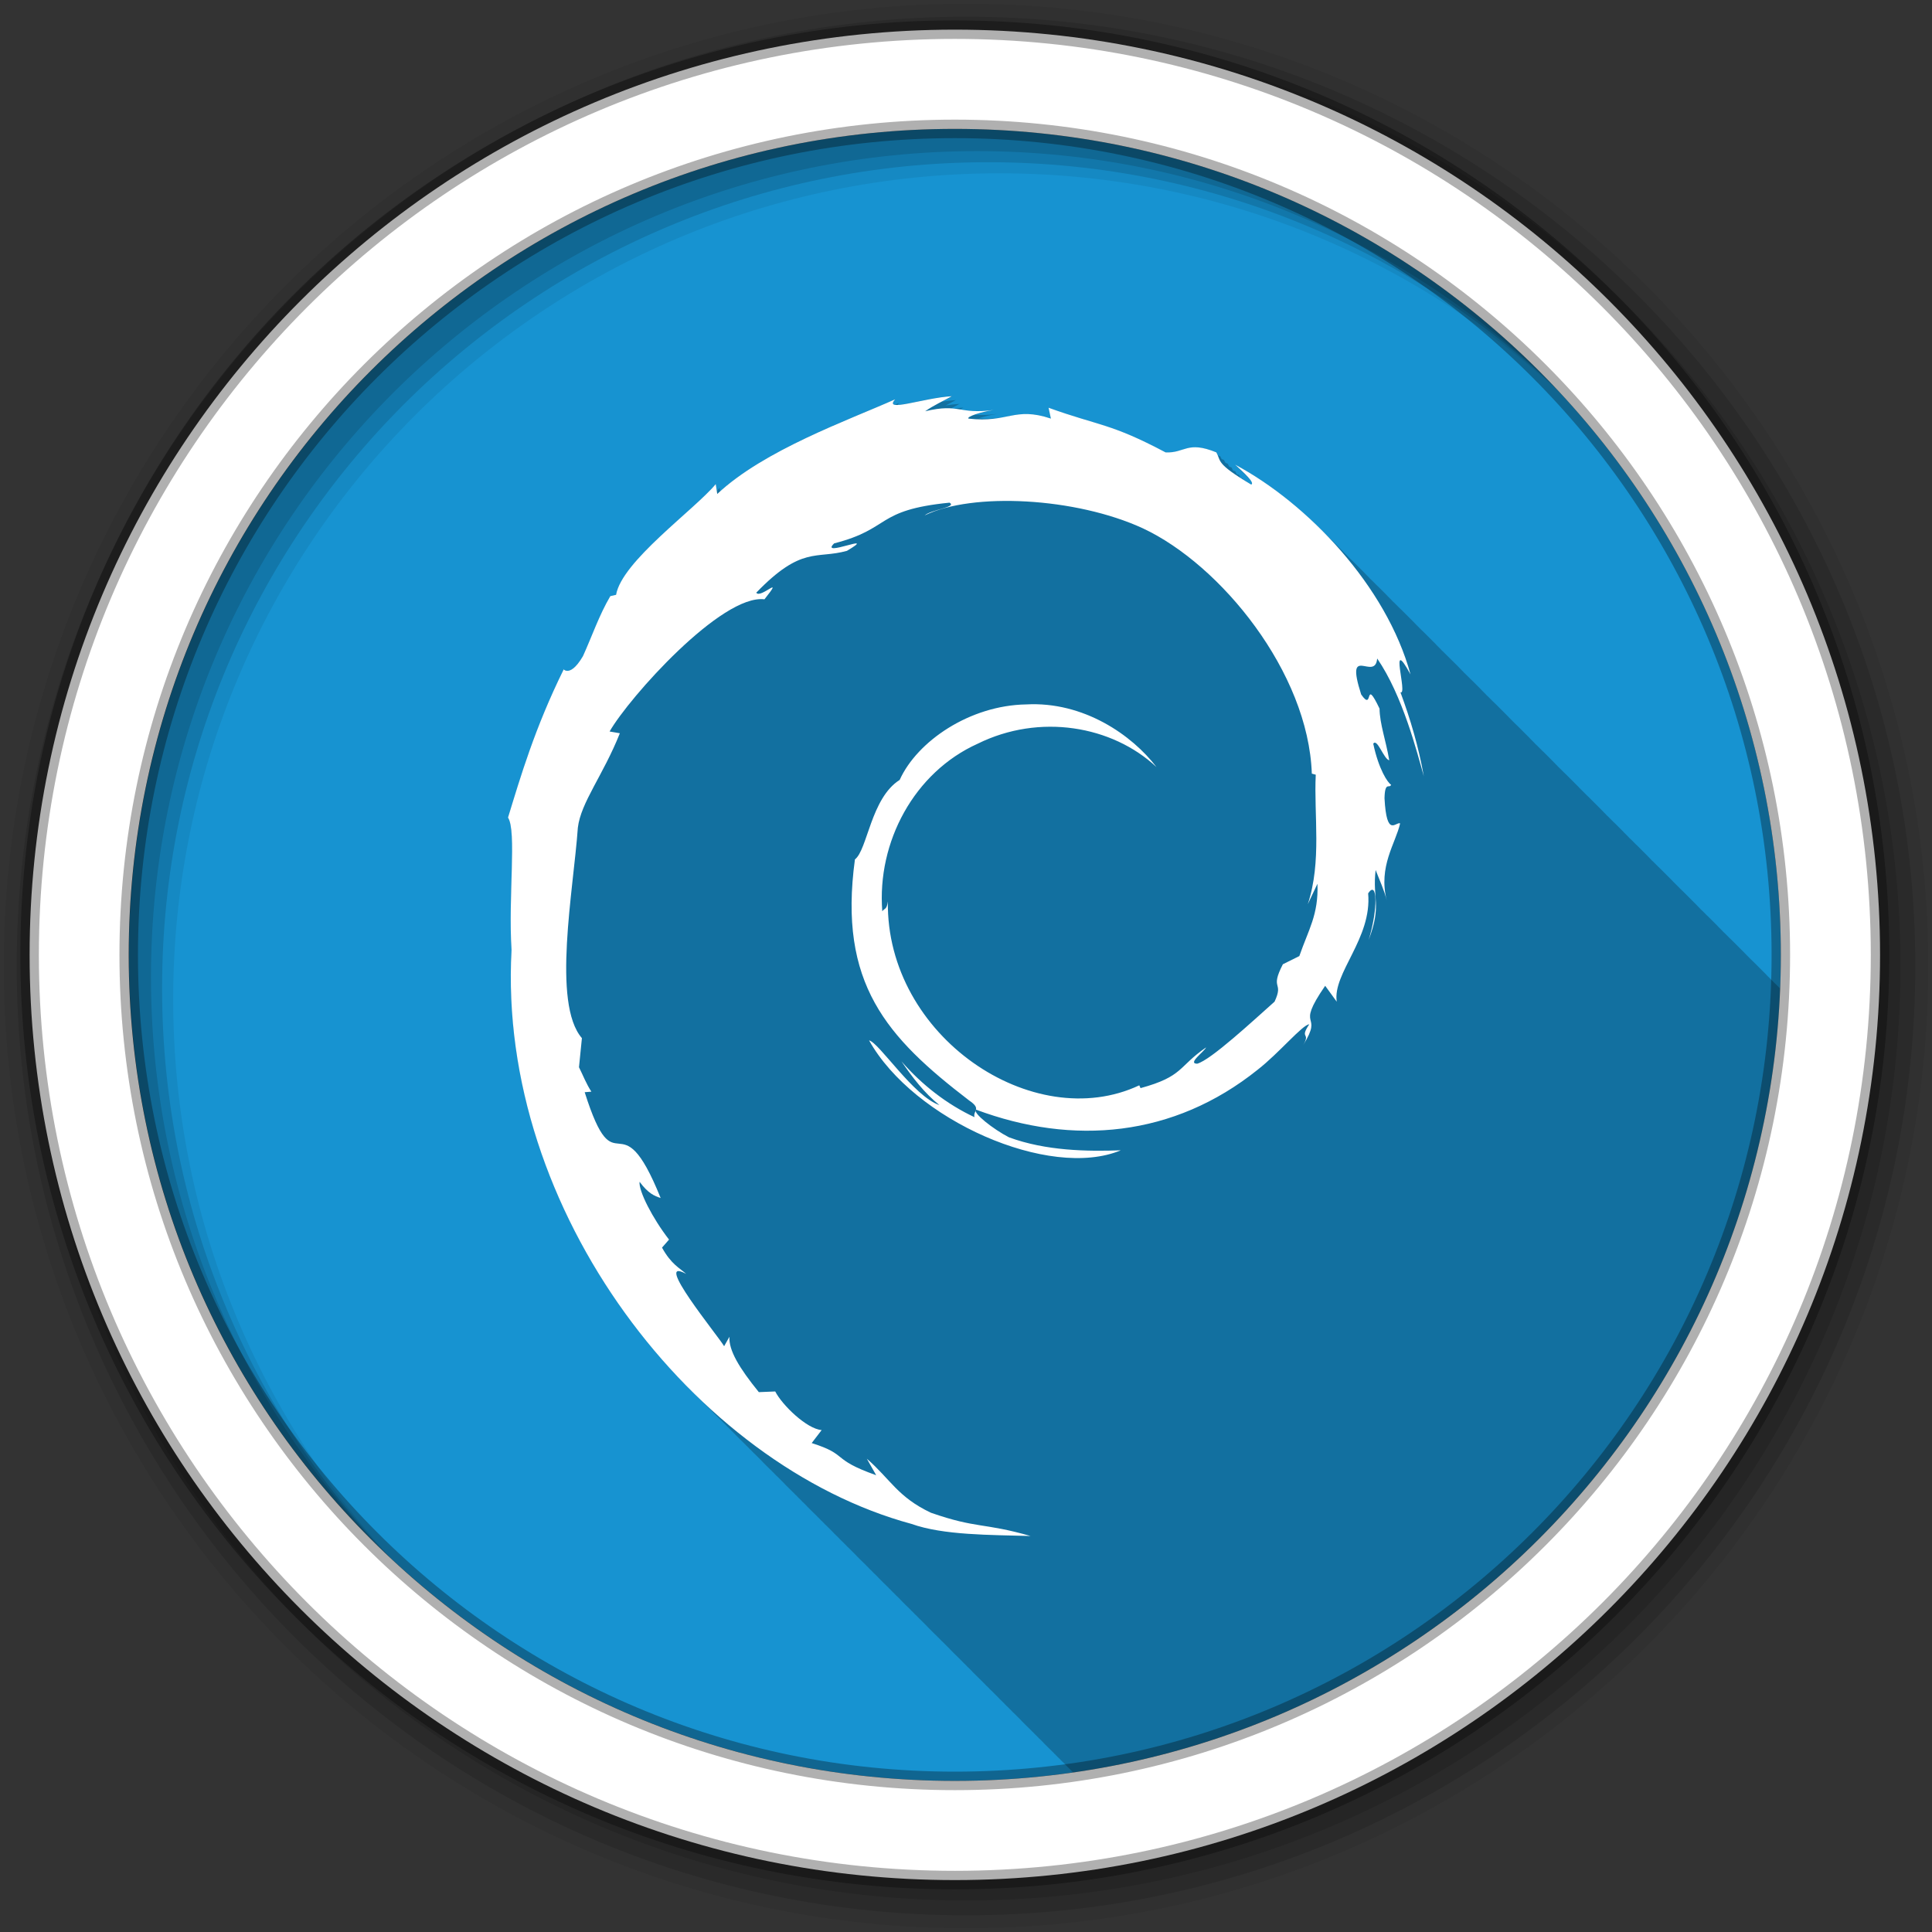 <svg height="512" viewBox="0 0 512 512" width="512" xmlns="http://www.w3.org/2000/svg">
  <rect x="0" y="0" width="512" height="512" fill="#333333" stroke="none"/>
  <path d="m471.95 253.05c0 120.9-98.01 218.9-218.9 218.9-120.9 0-218.9-98.01-218.9-218.9 0-120.9 98.01-218.9 218.9-218.9 120.9 0 218.9 98.01 218.9 218.9" fill="#1793d1" fill-rule="evenodd"/>
  <path d="m252.28 104.97c-5.194.316-11.741 2.263-14.406 2.344.099-.156.194-.331.375-.531-.346.155-.764.342-1.125.5-.627-.137-.652-.604.156-1.5-12.261 5.473-33.859 13.12-46.44 24.438l-.125-.969c-.211.253-.473.542-.719.813l-.281-1.781c-5.708 6.852-24.878 20.461-26.406 29.344l-1.531.344c-2.966 5.03-4.895 10.735-7.25 15.906-3.883 6.623-5.709 2.555-5.156 3.594-7.641 15.492-11.443 28.507-14.719 39.19 2.335 3.492.029 21 .938 35.03-2.395 43.32 17.21 85.84 46.25 115.44.329.342.668.662 1 1 .467.468.934.945 1.406 1.406.193.199.4.396.594.594.317.312.618.628.938.938.016.016.016.047.031.063.068.067.15.12.219.188l.063.063c.241.248.477.503.719.75.068.067.15.12.219.188l.063.063c.241.248.477.503.719.75.068.067.151.121.219.188.258.266.522.517.781.781.068.067.119.151.188.219.387.386.766.774 1.156 1.156.529.526 1.059 1.045 1.594 1.563.016.016.016.047.031.063.068.067.15.12.219.188l.063.063c.241.248.477.503.719.75.068.067.15.12.219.188l.063.063c.241.248.477.503.719.75.068.067.151.121.219.188.258.266.522.517.781.781.068.067.119.151.188.219.387.386.766.774 1.156 1.156.464.462.938.92 1.406 1.375.077.079.141.171.219.25.068.067.15.12.219.188l.063.063c.241.248.477.503.719.75.068.067.15.12.219.188l.063.063c.241.248.477.503.719.75.068.067.151.121.219.188.258.266.522.517.781.781.073.072.146.147.219.219.062.063.126.125.188.188.195.2.398.394.594.594.152.15.285.32.438.469.302.3.602.609.906.906.205.211.419.415.625.625.322.317.644.623.969.938.016.016.016.047.031.063.068.067.15.12.219.188l.063.063c.241.248.477.503.719.75.068.067.151.121.219.188.258.266.522.517.781.781.073.072.146.147.219.219.062.063.126.125.188.188.196.202.397.393.594.594.152.15.285.32.438.469.302.3.602.609.906.906.529.526 1.059 1.045 1.594 1.563.016.016.016.047.031.063.068.067.15.12.219.188l.063.063c.241.248.477.503.719.75.068.067.15.12.219.188l.063.063c.241.248.477.503.719.75.068.067.151.121.219.188.258.266.522.517.781.781.068.067.119.151.188.219.387.386.766.774 1.156 1.156.529.526 1.059 1.045 1.594 1.563.016.016.016.047.031.063.068.067.15.12.219.188l.063.063c.241.248.477.503.719.75.068.067.15.12.219.188l.063.063c.241.248.477.503.719.75.068.067.151.121.219.188.258.266.522.517.781.781.073.072.146.147.219.219.062.063.126.125.188.188.195.2.398.394.594.594.121.119.222.256.344.375.349.347.711.688 1.063 1.031.241.248.476.504.719.75.27.265.541.518.813.781.016.016.016.047.031.063.068.067.15.12.219.188l.063.063c.241.248.477.503.719.75.068.067.151.121.219.188.258.266.522.517.781.781.073.072.146.147.219.219.062.063.126.125.188.188.196.202.397.393.594.594.152.15.285.32.438.469.302.3.602.609.906.906.529.526 1.059 1.045 1.594 1.563.016.016.016.047.031.063.068.067.15.12.219.188l.063.063c.241.248.477.503.719.75.068.067.15.12.219.188l.063.063c.241.248.477.503.719.75.068.067.151.121.219.188.258.266.522.517.781.781.068.067.119.151.188.219.387.386.766.774 1.156 1.156.529.526 1.059 1.045 1.594 1.563.016.016.016.047.031.063.068.067.15.12.219.188l.063.063c.241.248.477.503.719.75.068.067.15.12.219.188l.063.063c.241.248.477.503.719.75.068.067.151.121.219.188.258.266.522.517.781.781.068.067.119.151.188.219.387.386.766.774 1.156 1.156.464.462.938.92 1.406 1.375.077.079.141.171.219.25.068.067.15.12.219.188l.063.063c.241.248.477.503.719.75.068.067.15.12.219.188l.063.063c.241.248.477.503.719.75.068.067.151.121.219.188.258.266.522.517.781.781.073.072.146.147.219.219.062.063.126.125.188.188.195.2.398.394.594.594.152.15.285.32.438.469.302.3.602.609.906.906.205.211.419.415.625.625.322.317.644.623.969.938.016.016.016.047.031.063.068.067.15.12.219.188l.063.063c.241.248.477.503.719.75.068.067.151.121.219.188.258.266.522.517.781.781.073.072.146.147.219.219.062.063.126.125.188.188.196.202.397.393.594.594.152.15.285.32.438.469.302.3.602.609.906.906.529.526 1.059 1.045 1.594 1.563.016.016.016.047.031.063.068.067.15.12.219.188l.063.063c.241.248.477.503.719.75.068.067.15.12.219.188l.063.063c.241.248.477.503.719.75.068.067.151.121.219.188.258.266.522.517.781.781.068.067.119.151.188.219.387.386.766.774 1.156 1.156.529.526 1.059 1.045 1.594 1.563.016.016.016.047.031.063.068.067.15.12.219.188l.063.063c.241.248.477.503.719.75.068.067.15.12.219.188l.063.063c.241.248.477.503.719.75.068.067.151.121.219.188.258.266.522.517.781.781.073.072.146.147.219.219.062.063.126.125.188.188.195.2.398.394.594.594.121.119.222.256.344.375.349.347.711.688 1.063 1.031.241.248.476.504.719.75.27.265.541.518.813.781.016.016.016.047.031.063.068.067.15.12.219.188l.063.063c.241.248.477.503.719.75.068.067.151.121.219.188.258.266.522.517.781.781.073.072.146.147.219.219.062.063.126.125.188.188.195.2.398.394.594.594.152.15.285.32.438.469.302.3.602.609.906.906.205.211.419.415.625.625.322.317.644.623.969.938.016.016.016.047.031.063.068.067.15.12.219.188l.063.063c.241.248.477.503.719.75.068.067.151.121.219.188l.063.063c.241.248.477.503.719.75.068.067.151.121.219.188.258.266.522.517.781.781.068.067.119.151.188.219.387.386.766.774 1.156 1.156.529.526 1.059 1.045 1.594 1.563.016.016.016.047.031.063.068.067.15.12.219.188l.063.063c.241.248.477.503.719.75.068.067.15.12.219.188l.063.063c.241.248.477.503.719.75.068.067.151.121.219.188.258.266.522.517.781.781.068.067.119.151.188.219.387.386.766.774 1.156 1.156.24.239.476.482.719.719.157-.022.312-.04.469-.063 1.773-.258 3.553-.542 5.313-.844.167-.029.333-.065.5-.094.366-.064.728-.122 1.094-.188 1.702-.304 3.405-.626 5.094-.969.094-.019.187-.043.281-.063.596-.122 1.187-.248 1.781-.375 1.177-.252 2.361-.51 3.531-.781.187-.043.376-.081.563-.125.388-.091.77-.188 1.156-.281 1.646-.396 3.275-.817 4.906-1.25 4.03-1.069 8-2.243 11.938-3.531 3.933-1.288 7.825-2.689 11.656-4.188v.031c31.866-12.453 60.12-32.13 82.69-57.06v-.094c3.121-3.448 6.132-6.983 9.03-10.625.966-1.214 1.934-2.453 2.875-3.688 5.645-7.409 10.822-15.174 15.5-23.281.049-.085.107-.165.156-.25 2.285-3.972 4.431-8.03 6.469-12.156.694-1.404 1.367-2.829 2.031-4.25.384-.822.782-1.641 1.156-2.469.272-.602.546-1.207.813-1.813.087-.196.164-.397.25-.594.544-1.243 1.072-2.495 1.594-3.75.506-1.216 1.016-2.429 1.5-3.656.094-.239.188-.479.281-.719.117-.301.228-.605.344-.906 1.018-2.643 1.989-5.309 2.906-8 .05-.146.107-.291.156-.438.46-1.361.878-2.721 1.313-4.094.479-1.514.959-3.035 1.406-4.563s.867-3.052 1.281-4.594c.829-3.083 1.585-6.178 2.281-9.313.348-1.567.686-3.17 1-4.75s.626-3.158.906-4.75c.56-3.184 1.048-6.395 1.469-9.625.21-1.615.388-3.218.563-4.844s.33-3.27.469-4.906c.133-1.563.244-3.115.344-4.688.005-.073.027-.146.031-.219.006-.093-.006-.188 0-.281.093-1.513.188-3.042.25-4.563.002-.041-.002-.083 0-.125-.281-.283-.559-.564-.844-.844-.225-.227-.461-.432-.688-.656-.106-.103-.206-.21-.313-.313-.338-.332-.659-.673-1-1-.186-.188-.375-.376-.563-.563-.042-.041-.083-.084-.125-.125-.099-.098-.182-.215-.281-.313-.166-.167-.334-.334-.5-.5-.498-.508-.995-1-1.5-1.5-.335-.337-.662-.668-1-1-.225-.227-.461-.432-.688-.656-.106-.103-.206-.21-.313-.313-.338-.332-.659-.673-1-1-.326-.329-.639-.676-.969-1-.328-.331-.668-.674-1-1-.335-.337-.662-.668-1-1-.335-.337-.662-.668-1-1-.225-.227-.461-.432-.688-.656-.106-.103-.206-.21-.313-.313-.338-.332-.659-.673-1-1-.098-.099-.214-.182-.313-.281-.127-.134-.247-.273-.375-.406-.106-.103-.206-.21-.313-.313-.186-.188-.375-.376-.563-.563-.042-.041-.083-.084-.125-.125-.099-.098-.182-.215-.281-.313-.166-.167-.334-.334-.5-.5-.498-.508-.995-1-1.5-1.5-.225-.227-.461-.432-.688-.656-.106-.103-.206-.21-.313-.313-.338-.332-.659-.673-1-1-.098-.099-.214-.182-.313-.281-.127-.134-.247-.273-.375-.406-.106-.103-.206-.21-.313-.313-.326-.329-.639-.676-.969-1-.166-.167-.334-.334-.5-.5-.498-.508-.995-1-1.5-1.5-.335-.337-.662-.668-1-1-.225-.227-.461-.432-.688-.656-.106-.103-.206-.21-.313-.313-.338-.332-.659-.673-1-1-.186-.188-.375-.376-.563-.563-.042-.041-.083-.084-.125-.125-.099-.098-.182-.215-.281-.313-.166-.167-.334-.334-.5-.5-.498-.508-.995-1-1.5-1.5-.335-.337-.662-.668-1-1-.225-.227-.461-.432-.688-.656-.106-.103-.206-.21-.313-.313-.338-.332-.659-.673-1-1-.098-.099-.214-.182-.313-.281-.127-.134-.247-.273-.375-.406-.106-.103-.206-.21-.313-.313-.326-.329-.639-.676-.969-1-.335-.337-.662-.668-1-1-.335-.337-.662-.668-1-1-.225-.227-.461-.432-.688-.656-.106-.103-.206-.21-.313-.313-.338-.332-.659-.673-1-1-.098-.099-.214-.182-.313-.281-.127-.134-.247-.273-.375-.406-.106-.103-.206-.21-.313-.313-.186-.188-.375-.376-.563-.563-.042-.041-.083-.084-.125-.125-.099-.098-.182-.215-.281-.313-.166-.167-.334-.334-.5-.5-.498-.508-.995-1-1.5-1.5-.225-.227-.461-.432-.688-.656-.106-.103-.206-.21-.313-.313-.338-.332-.659-.673-1-1-.098-.099-.214-.182-.313-.281-.127-.134-.247-.273-.375-.406-.106-.103-.206-.21-.313-.313-.326-.329-.639-.676-.969-1-.166-.167-.334-.334-.5-.5-.498-.508-.995-1-1.5-1.5-.335-.337-.662-.668-1-1-.225-.227-.461-.432-.688-.656-.106-.103-.206-.21-.313-.313-.338-.332-.659-.673-1-1-.186-.188-.375-.376-.563-.563-.042-.041-.083-.084-.125-.125-.099-.098-.182-.215-.281-.313-.166-.167-.334-.334-.5-.5-.498-.508-.995-1-1.5-1.5-.335-.337-.662-.668-1-1-.225-.227-.461-.432-.688-.656-.106-.103-.206-.21-.313-.313-.338-.332-.659-.673-1-1-.098-.099-.214-.182-.313-.281-.127-.134-.247-.273-.375-.406-.106-.103-.206-.21-.313-.313-.326-.329-.639-.676-.969-1-.166-.167-.334-.334-.5-.5-.498-.508-.995-1-1.5-1.5-.225-.227-.461-.432-.688-.656-.106-.103-.206-.21-.313-.313-.338-.332-.659-.673-1-1-.098-.099-.214-.182-.313-.281-.127-.134-.247-.273-.375-.406-.106-.103-.206-.21-.313-.313-.186-.188-.375-.376-.563-.563-.042-.041-.083-.084-.125-.125-.099-.098-.182-.215-.281-.313-.166-.167-.334-.334-.5-.5-.498-.508-.995-1-1.5-1.5-.335-.337-.662-.668-1-1-.225-.227-.461-.432-.688-.656-.106-.103-.206-.21-.313-.313-.338-.332-.659-.673-1-1-.326-.329-.639-.676-.969-1-.166-.167-.334-.334-.5-.5-.498-.508-.995-1-1.5-1.5-.335-.337-.662-.668-1-1-.225-.227-.461-.432-.688-.656-.106-.103-.206-.21-.313-.313-.338-.332-.659-.673-1-1-.098-.099-.214-.182-.313-.281-.127-.134-.247-.273-.375-.406-.106-.103-.206-.21-.313-.313-.186-.188-.375-.376-.563-.563-.042-.041-.083-.084-.125-.125-.099-.098-.182-.215-.281-.313-.335-.337-.662-.668-1-1-.335-.337-.662-.668-1-1-.225-.227-.461-.432-.688-.656-.106-.103-.206-.21-.313-.313-.232-.228-.454-.462-.688-.688-.045-.047-.111-.078-.156-.125-.058-.056-.098-.132-.156-.188-.098-.099-.214-.182-.313-.281-.127-.134-.247-.273-.375-.406-.106-.103-.206-.21-.313-.313-.326-.329-.639-.676-.969-1-.166-.167-.334-.334-.5-.5-.825-.843-1.655-1.659-2.5-2.469-.338-.332-.659-.673-1-1-.098-.099-.214-.182-.313-.281-.127-.134-.247-.273-.375-.406-.106-.103-.206-.21-.313-.313-.186-.188-.375-.376-.563-.563-.042-.041-.083-.084-.125-.125-.099-.098-.182-.215-.281-.313-.166-.167-.334-.334-.5-.5-.498-.508-.995-1-1.5-1.5-.335-.337-.662-.668-1-1-.225-.227-.461-.432-.688-.656-.106-.103-.206-.21-.313-.313-.338-.332-.659-.673-1-1-.326-.329-.639-.676-.969-1-.166-.167-.334-.334-.5-.5-.498-.508-.995-1-1.5-1.5-.335-.337-.662-.668-1-1-.225-.227-.461-.432-.688-.656-.106-.103-.206-.21-.313-.313-.338-.332-.659-.673-1-1-.098-.099-.214-.182-.313-.281-.127-.134-.247-.273-.375-.406-.106-.103-.206-.21-.313-.313-.186-.188-.375-.376-.563-.563-.042-.041-.083-.084-.125-.125-.099-.098-.182-.215-.281-.313-.166-.167-.334-.334-.5-.5-.498-.508-.995-1-1.5-1.5-.225-.227-.461-.432-.688-.656-.106-.103-.206-.21-.313-.313-.338-.332-.659-.673-1-1-.098-.099-.214-.182-.313-.281-.127-.134-.247-.273-.375-.406-.106-.103-.206-.21-.313-.313-.326-.329-.639-.676-.969-1-.166-.167-.334-.334-.5-.5-.498-.508-.995-1-1.5-1.5-.335-.337-.662-.668-1-1-.225-.227-.461-.432-.688-.656-.106-.103-.206-.21-.313-.313-.338-.332-.659-.673-1-1-.186-.188-.375-.376-.563-.563-.042-.041-.083-.084-.125-.125-.099-.098-.182-.215-.281-.313-.166-.167-.334-.334-.5-.5-.498-.508-.995-1-1.5-1.5-.335-.337-.662-.668-1-1-.225-.227-.461-.432-.688-.656-.106-.103-.206-.21-.313-.313-.228-.23-.458-.46-.688-.688-.106-.103-.206-.21-.313-.313-7.271-7.333-15.351-13.422-23.16-17.594.396.363.81.744 1.219 1.125-.074-.04-.145-.086-.219-.125.364.334.748.681 1.125 1.031-.041-.022-.084-.041-.125-.063.382.35.792.727 1.188 1.094-.061-.033-.127-.061-.188-.094.225.206.455.442.688.656.693.824 1.027 1.438.563 1.625-.846-.503-1.477-.918-2.156-1.344-.04-.076-.079-.138-.125-.219-.22-.09-.416-.139-.625-.219-.099-.237-.217-.503-.375-.781-.22-.09-.416-.139-.625-.219-.099-.236-.186-.473-.344-.75-.232-.094-.437-.167-.656-.25-.099-.236-.186-.473-.344-.75-.222-.09-.415-.17-.625-.25-.099-.236-.217-.473-.375-.75-.222-.09-.415-.17-.625-.25-.099-.236-.217-.473-.375-.75-.222-.09-.415-.17-.625-.25-.097-.23-.222-.481-.375-.75-.22-.09-.416-.139-.625-.219-.099-.237-.217-.503-.375-.781-7.776-3.168-8.292.28-13.438.031-14.675-7.786-17.495-6.972-31-11.844l.625 2.875c-6.231-2.076-9.142-1.01-13.188-.281-2.654.35-4.476.312-6 .188 1.348-.475 3.254-.936 5-1.188-2.672.353-4.502.346-6.03.219 1.35-.48 3.299-.965 5.063-1.219-4.611.609-6.856.186-9.03-.156.315-.168.622-.324.938-.5-.841.051-1.735.16-2.625.281-.214-.021-.432-.049-.656-.063.761-.396 1.513-.79 2.281-1.219-1.192.073-2.446.236-3.719.438.902-.471 1.806-.927 2.719-1.438-1.192.073-2.446.236-3.719.438.902-.471 1.806-.927 2.719-1.438" fill-opacity=".235"/>
  <g fill-rule="evenodd">
    <path d="m256 1c-140.83 0-255 114.17-255 255s114.17 255 255 255 255-114.17 255-255-114.17-255-255-255m8.827 44.931c120.9 0 218.9 98 218.9 218.9s-98 218.9-218.9 218.9-218.93-98-218.93-218.9 98.03-218.9 218.93-218.9" fill-opacity=".067"/>
    <g fill-opacity=".129">
      <path d="m256 4.433c-138.94 0-251.57 112.63-251.57 251.57s112.63 251.57 251.57 251.57 251.57-112.63 251.57-251.57-112.63-251.57-251.57-251.57m5.885 38.556c120.9 0 218.9 98 218.9 218.9s-98 218.9-218.9 218.9-218.93-98-218.93-218.9 98.03-218.9 218.93-218.9"/>
      <path d="m256 8.356c-136.77 0-247.64 110.87-247.64 247.64s110.87 247.64 247.64 247.64 247.64-110.87 247.64-247.64-110.87-247.64-247.64-247.64m2.942 31.691c120.9 0 218.9 98 218.9 218.9s-98 218.9-218.9 218.9-218.93-98-218.93-218.9 98.03-218.9 218.93-218.9"/>
    </g>
    <path d="m253.04 7.859c-135.42 0-245.19 109.78-245.19 245.19 0 135.42 109.78 245.19 245.19 245.19 135.42 0 245.19-109.78 245.19-245.19 0-135.42-109.78-245.19-245.19-245.19zm0 26.297c120.9 0 218.9 98 218.9 218.9s-98 218.9-218.9 218.9-218.93-98-218.93-218.9 98.03-218.9 218.93-218.9z" fill="#ffffff" stroke="#000000" stroke-opacity=".31" stroke-width="4.904"/>
  </g>
  <path d="m349.14 234.25c.303 8.151-2.378 12.11-4.804 19.12l-4.362 2.169c-3.566 6.929.359 4.399-2.2 9.908-5.573 4.949-16.888 15.481-20.511 16.447-2.648-.029 1.791-3.124 2.371-4.322-7.452 5.114-5.981 7.678-17.381 10.792l-.331-.743c-28.1 13.225-67.14-12.978-66.63-48.725-.299 2.267-.849 1.701-1.475 2.611-1.45-18.389 8.495-36.86 25.27-44.41 16.406-8.117 35.639-4.791 47.38 6.17-6.45-8.454-19.301-17.418-34.519-16.588-14.915.242-28.872 9.719-33.527 20.01-7.638 4.807-8.528 18.541-11.855 21.06-4.484 32.927 8.424 47.15 30.26 63.883 3.428 2.314.966 2.669 1.422 4.43-7.253-3.394-13.893-8.522-19.358-14.8 2.901 4.241 6.03 8.363 10.07 11.602-6.845-2.311-15.984-16.575-18.646-17.15 11.791 21.11 47.831 37.03 66.71 29.13-8.738.321-19.833.179-29.644-3.448-4.132-2.122-9.729-6.511-8.728-7.331 25.761 9.618 52.37 7.28 74.65-10.583 5.674-4.419 11.868-11.932 13.66-12.03-2.696 4.055.465 1.95-1.61 5.529 5.641-9.112-2.459-3.711 5.836-15.734l3.063 4.217c-1.147-7.57 9.395-16.753 8.323-28.716 2.419-3.657 2.696 3.94.133 12.354 3.559-9.335.939-10.836 1.852-18.541.982 2.591 2.287 5.341 2.952 8.08-2.321-9.02 2.372-15.191 3.539-20.437-1.151-.505-3.58 3.988-4.139-6.666.11-4.629 1.294-2.426 1.754-3.566-.905-.525-3.289-4.072-4.737-10.876 1.043-1.603 2.807 4.146 4.237 4.379-.921-5.408-2.503-9.534-2.571-13.687-4.183-8.738-1.48 1.166-4.868-3.751-4.453-13.879 3.691-3.222 4.244-9.524 6.74 9.767 10.583 24.914 12.354 31.19-1.348-7.648-3.526-15.06-6.187-22.23 2.055.864-3.303-15.731 2.669-4.74-6.373-23.43-27.25-45.32-46.47-55.59 2.345 2.149 5.31 4.848 4.251 5.273-9.561-5.685-7.881-6.133-9.251-8.536-7.776-3.168-8.296.258-13.441.009-14.675-7.786-17.502-6.96-31.01-11.831l.616 2.874c-9.719-3.239-11.326 1.221-21.827.009-.636-.497 3.367-1.808 6.666-2.284-9.399 1.241-8.96-1.855-18.16.336 2.264-1.588 4.666-2.645 7.081-3.995-7.661.467-18.299 4.46-15.02.82-12.499 5.58-34.701 13.41-47.16 25.09l-.391-2.618c-5.708 6.852-24.894 20.465-26.422 29.347l-1.528.351c-2.966 5.03-4.892 10.728-7.247 15.9-3.883 6.623-5.695 2.551-5.142 3.59-7.641 15.492-11.443 28.507-14.719 39.19 2.335 3.492.029 21.02.938 35.06-3.833 69.31 48.641 136.59 106 152.13 8.407 3.01 20.907 2.905 31.54 3.202-12.543-3.59-14.163-1.9-26.389-6.16-8.815-4.156-10.745-8.896-16.993-14.318l2.473 4.369c-12.246-4.336-7.121-5.364-17.09-8.519l2.641-3.444c-3.97-.303-10.515-6.687-12.303-10.232l-4.345.179c-5.216-6.43-7.999-11.08-7.793-14.675l-1.404 2.503c-1.588-2.729-19.2-24.15-10.06-19.16-1.697-1.546-3.954-2.52-6.4-6.97l1.859-2.123c-4.389-5.658-8.09-12.907-7.807-15.322 2.345 3.164 3.971 3.758 5.583 4.301-11.1-27.543-11.727-1.515-20.13-28.04l1.775-.146c-1.359-2.061-2.193-4.284-3.286-6.474l.774-7.709c-7.989-9.23-2.233-39.29-1.075-55.766.789-6.7 6.67-13.835 11.133-25.03l-2.719-.467c5.202-9.07 29.695-36.432 41.04-35.03 5.496-6.902-1.091-.009-2.169-1.761 12.07-12.492 15.87-8.825 24.02-11.08 8.781-5.212-7.54 2.038-3.377-1.987 15.192-3.876 10.762-8.819 30.575-10.785 2.091 1.189-4.848 1.835-6.589 3.377 12.651-6.194 40.04-4.78 57.84 3.434 20.636 9.652 43.837 38.17 44.755 65l1.043.283c-.527 10.667 1.633 23-2.115 34.33l2.534-5.367" fill="#ffffff"/>
</svg>
